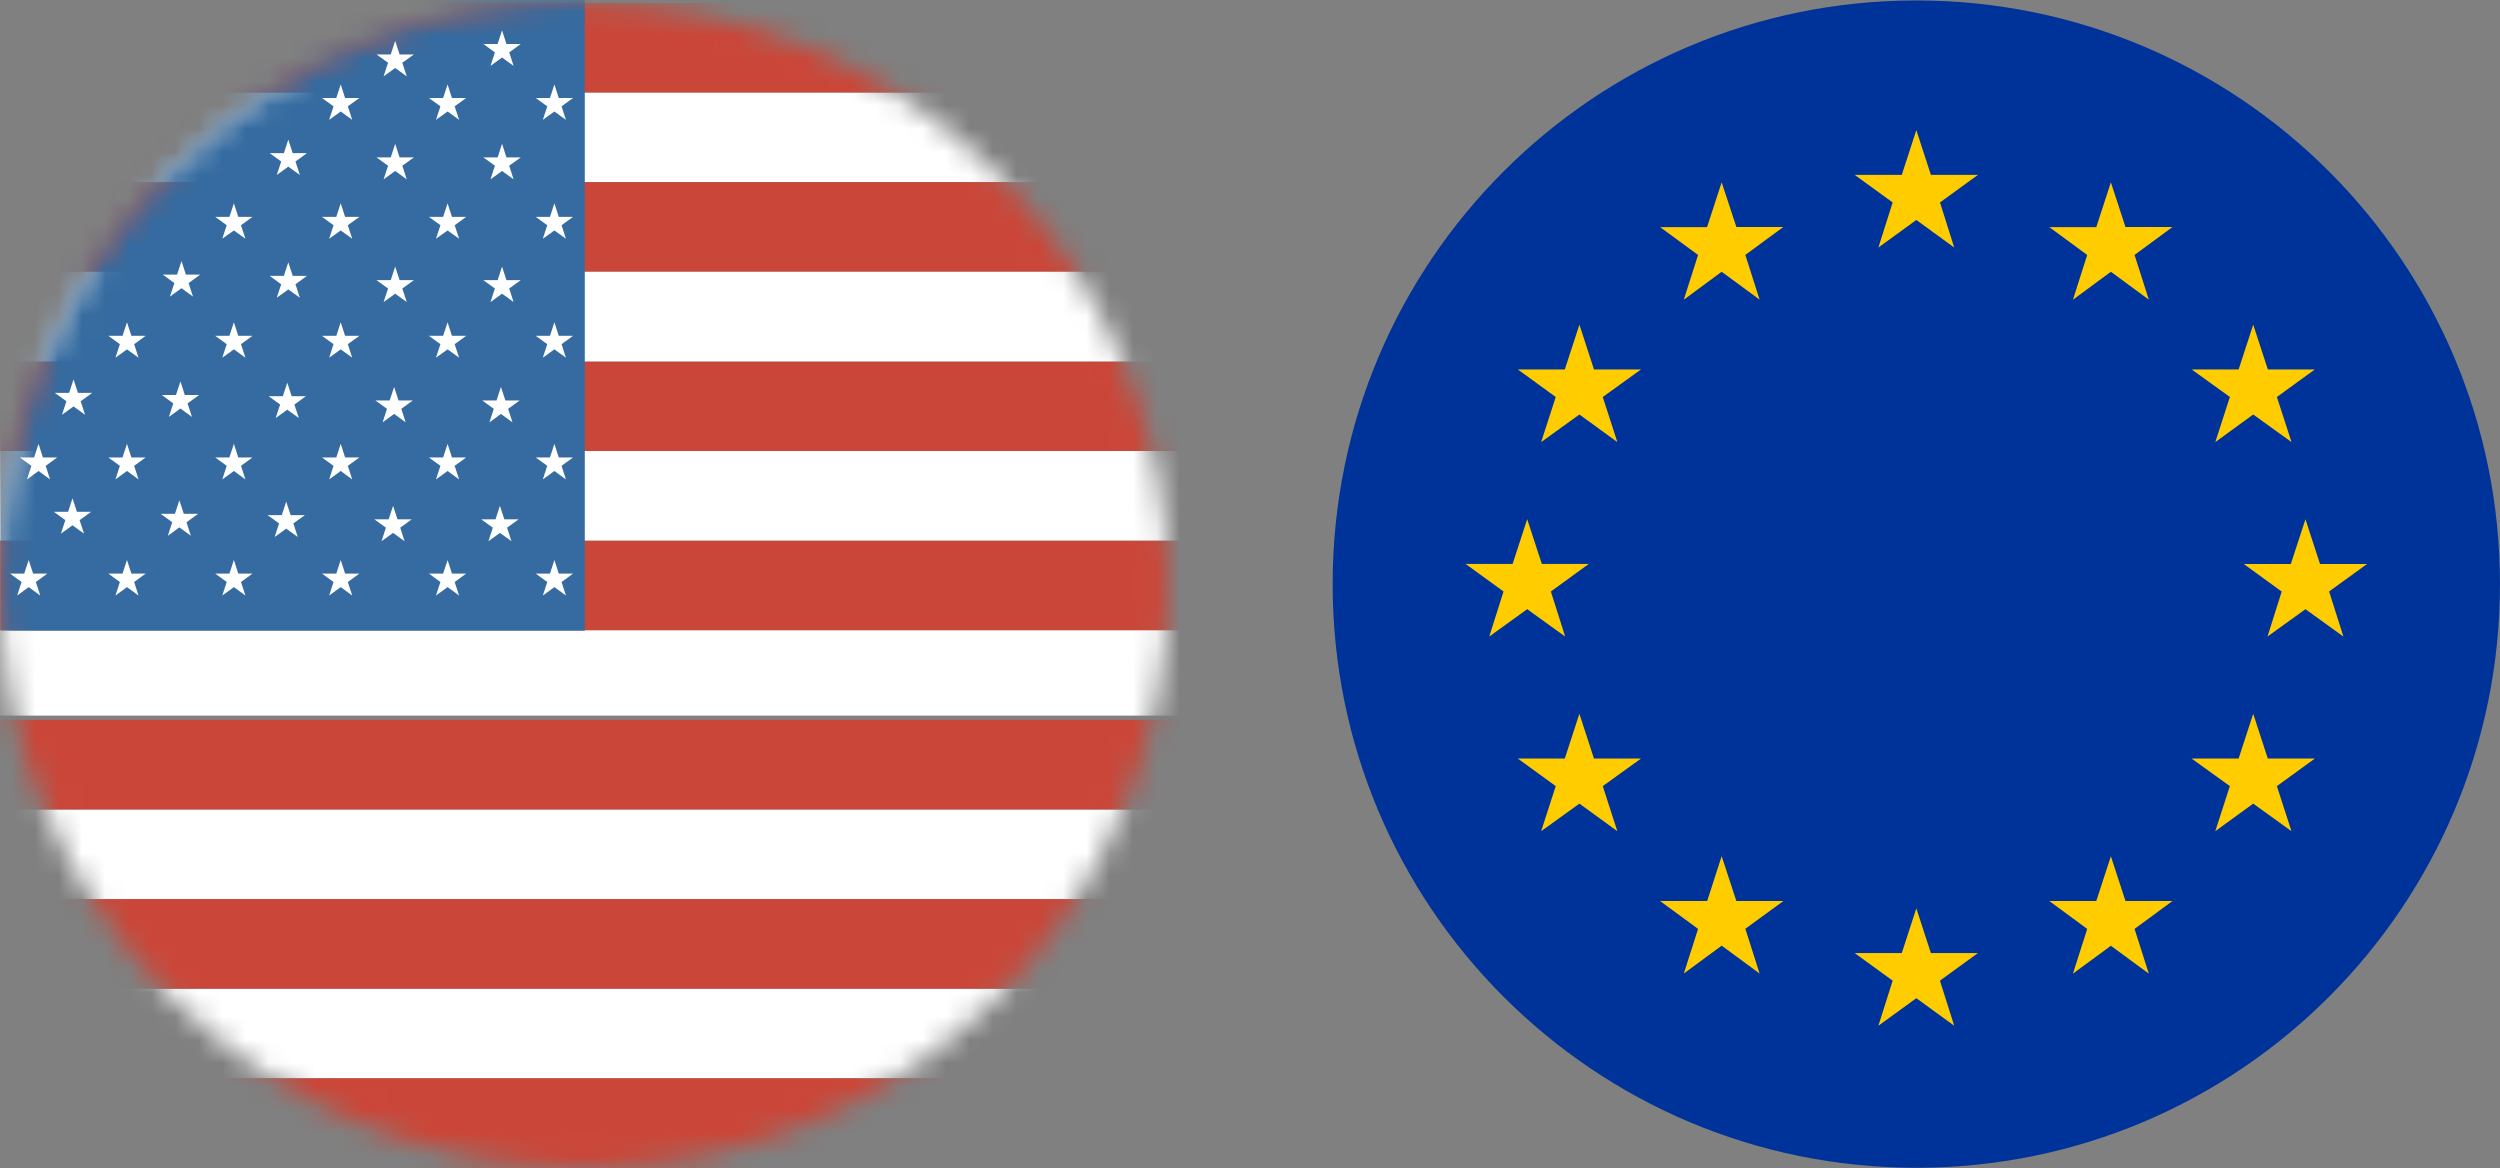 <svg width="107" height="50" viewBox="0 0 107 50" fill="none" xmlns="http://www.w3.org/2000/svg">
<rect x="0" y="0" width="107" height="50" fill="#808080" stroke="none"/>
<mask id="mask0_10797_35838" style="mask-type:luminance" maskUnits="userSpaceOnUse" x="0" y="0" width="50" height="50">
<path d="M49.988 25.061C49.988 31.675 47.355 38.019 42.668 42.696C37.98 47.373 31.623 50 24.994 50C18.365 50 12.008 47.373 7.321 42.696C2.633 38.019 0 31.675 0 25.061C0 18.447 2.633 12.104 7.321 7.427C12.008 2.75 18.365 0.122 24.994 0.122C31.623 0.122 37.98 2.75 42.668 7.427C47.355 12.104 49.988 18.447 49.988 25.061Z" fill="white"/>
</mask>
<g mask="url(#mask0_10797_35838)">
<path d="M-12.438 38.483H62.521V34.645H-12.438V38.483Z" fill="white"/>
<path d="M-12.438 34.645H62.521V30.809H-12.438V34.645Z" fill="#CA4638"/>
<path d="M-12.438 46.152H62.521V42.316H-12.438V46.152Z" fill="white"/>
<path d="M-12.438 49.99H62.521V46.152H-12.438V49.99Z" fill="#CA4638"/>
<path d="M-12.438 42.316H62.521V38.483H-12.438V42.316Z" fill="#CA4638"/>
<path d="M-12.438 30.628H62.521V26.795H-12.438V30.628Z" fill="white"/>
<path d="M-12.438 19.303H62.521V15.47H-12.438V19.303Z" fill="#CA4638"/>
<path d="M-12.438 7.796H62.521V3.958H-12.438V7.796Z" fill="white"/>
<path d="M-12.438 11.632H62.521V7.796H-12.438V11.632Z" fill="#CA4638"/>
<path d="M-12.438 26.977H62.521V23.136H-12.438V26.977Z" fill="#CA4638"/>
<path d="M-12.438 3.958H62.521V0.129H-12.438V3.958Z" fill="#CA4638"/>
<path d="M-12.438 15.47H62.521V11.632H-12.438V15.47Z" fill="white"/>
<path d="M-12.438 23.136H62.521V19.303H-12.438V23.136Z" fill="white"/>
</g>
<mask id="mask1_10797_35838" style="mask-type:luminance" maskUnits="userSpaceOnUse" x="0" y="0" width="50" height="50">
<path d="M50 24.936C50 31.55 47.367 37.892 42.68 42.569C37.993 47.245 31.637 49.872 25.009 49.872C18.381 49.872 12.024 47.245 7.337 42.569C2.651 37.892 0.018 31.55 0.018 24.936C0.018 18.323 2.651 11.98 7.337 7.304C12.024 2.627 18.381 0 25.009 0C31.637 0 37.993 2.627 42.68 7.304C47.367 11.98 50 18.323 50 24.936Z" fill="white"/>
</mask>
<g mask="url(#mask1_10797_35838)">
<path d="M0.041 26.993H25.029V0.003H0.041V26.993Z" fill="#356BA0"/>
</g>
<path d="M19.157 3.614L19.343 4.193H19.953L19.459 4.551L19.651 5.13L19.157 4.772L18.659 5.13L18.85 4.551L18.356 4.193H18.966L19.157 3.614Z" fill="white"/>
<path d="M19.157 8.702L19.343 9.281H19.953L19.459 9.639L19.651 10.218L19.157 9.864L18.659 10.218L18.85 9.639L18.356 9.281H18.966L19.157 8.702Z" fill="white"/>
<path d="M19.157 13.793L19.343 14.373H19.953L19.459 14.73L19.651 15.31L19.157 14.952L18.659 15.31L18.85 14.73L18.356 14.373H18.966L19.157 13.793Z" fill="white"/>
<path d="M19.157 18.996L19.343 19.579H19.953L19.459 19.937L19.651 20.52L19.157 20.158L18.659 20.52L18.85 19.937L18.356 19.579H18.966L19.157 18.996Z" fill="white"/>
<path d="M19.157 23.968L19.343 24.549H19.953L19.459 24.91L19.651 25.489L19.157 25.128L18.659 25.489L18.85 24.91L18.356 24.549H18.966L19.157 23.968Z" fill="white"/>
<path d="M14.582 3.614L14.77 4.193H15.383L14.887 4.551L15.075 5.13L14.582 4.772L14.087 5.13L14.275 4.551L13.781 4.193H14.394L14.582 3.614Z" fill="white"/>
<path d="M14.582 8.702L14.77 9.281H15.383L14.887 9.639L15.075 10.218L14.582 9.864L14.087 10.218L14.275 9.639L13.781 9.281H14.394L14.582 8.702Z" fill="white"/>
<path d="M14.582 13.793L14.77 14.373H15.383L14.887 14.73L15.075 15.31L14.582 14.952L14.087 15.31L14.275 14.73L13.781 14.373H14.394L14.582 13.793Z" fill="white"/>
<path d="M14.582 18.996L14.77 19.579H15.383L14.887 19.937L15.075 20.52L14.582 20.158L14.087 20.52L14.275 19.937L13.781 19.579H14.394L14.582 18.996Z" fill="white"/>
<path d="M14.582 23.968L14.77 24.549H15.383L14.887 24.91L15.075 25.489L14.582 25.128L14.087 25.489L14.275 24.91L13.781 24.549H14.394L14.582 23.968Z" fill="white"/>
<path d="M10.011 8.702L10.197 9.281H10.807L10.314 9.639L10.504 10.218L10.011 9.864L9.513 10.218L9.704 9.639L9.21 9.281H9.819L10.01 8.702" fill="white"/>
<path d="M10.011 13.793L10.197 14.373H10.807L10.314 14.73L10.504 15.31L10.011 14.952L9.513 15.31L9.704 14.73L9.21 14.373H9.819L10.01 13.793" fill="white"/>
<path d="M10.011 18.996L10.197 19.579H10.807L10.314 19.937L10.504 20.52L10.011 20.158L9.513 20.52L9.704 19.937L9.21 19.579H9.819L10.01 18.996" fill="white"/>
<path d="M10.011 23.968L10.197 24.549H10.807L10.314 24.91L10.504 25.489L10.011 25.128L9.513 25.489L9.704 24.91L9.21 24.549H9.819L10.01 23.968" fill="white"/>
<path d="M5.435 13.793L5.623 14.373H6.235L5.742 14.73L5.93 15.31L5.435 14.952L4.941 15.31L5.13 14.73L4.635 14.373H5.244L5.435 13.793" fill="white"/>
<path d="M5.435 18.996L5.623 19.579H6.235L5.742 19.937L5.93 20.52L5.435 20.158L4.941 20.52L5.13 19.937L4.635 19.579H5.244L5.435 18.996" fill="white"/>
<path d="M5.435 23.968L5.623 24.549H6.235L5.742 24.91L5.93 25.489L5.435 25.128L4.941 25.489L5.13 24.91L4.635 24.549H5.244L5.435 23.968" fill="white"/>
<path d="M21.488 6.155L21.676 6.738H22.288L21.793 7.092L21.982 7.676L21.488 7.318L20.993 7.676L21.182 7.092L20.688 6.738H21.299L21.488 6.155" fill="white"/>
<path d="M21.488 11.411L21.676 11.991H22.288L21.793 12.348L21.982 12.928L21.488 12.569L20.993 12.928L21.182 12.348L20.688 11.991H21.299L21.488 11.411" fill="white"/>
<path d="M21.44 16.561L21.63 17.14H22.241L21.747 17.498L21.935 18.077L21.44 17.716L20.947 18.077L21.134 17.498L20.64 17.14H21.252L21.44 16.561" fill="white"/>
<path d="M21.396 21.648L21.586 22.227H22.198L21.702 22.585L21.892 23.165L21.396 22.808L20.904 23.165L21.092 22.585L20.596 22.227H21.208L21.396 21.648Z" fill="white"/>
<path d="M16.913 6.155L17.103 6.738H17.715L17.219 7.092L17.409 7.676L16.913 7.318L16.418 7.676L16.609 7.092L16.115 6.738H16.725L16.913 6.155Z" fill="white"/>
<path d="M16.913 11.411L17.103 11.991H17.715L17.219 12.348L17.409 12.928L16.913 12.569L16.418 12.928L16.609 12.348L16.115 11.991H16.725L16.913 11.411Z" fill="white"/>
<path d="M16.869 16.561L17.057 17.14H17.669L17.176 17.498L17.364 18.077L16.869 17.716L16.375 18.077L16.564 17.498L16.068 17.14H16.678L16.869 16.561" fill="white"/>
<path d="M16.823 21.648L17.012 22.227H17.623L17.129 22.585L17.317 23.165L16.824 22.808L16.329 23.165L16.517 22.585L16.023 22.227H16.634L16.824 21.648" fill="white"/>
<path d="M12.339 5.975L12.528 6.554H13.139L12.646 6.912L12.835 7.491L12.339 7.133L11.845 7.491L12.035 6.912L11.54 6.554H12.151L12.339 5.975" fill="white"/>
<path d="M12.339 11.227L12.528 11.806H13.139L12.646 12.167L12.835 12.743L12.339 12.389L11.845 12.743L12.035 12.167L11.54 11.806H12.151L12.339 11.227" fill="white"/>
<path d="M12.296 16.377L12.482 16.956H13.095L12.6 17.314L12.789 17.893L12.296 17.535L11.799 17.893L11.989 17.314L11.495 16.956H12.106L12.296 16.377Z" fill="white"/>
<path d="M12.249 21.467L12.439 22.047H13.05L12.556 22.401L12.745 22.984L12.25 22.626L11.756 22.984L11.944 22.401L11.449 22.047H12.06L12.25 21.467" fill="white"/>
<path d="M7.769 11.175L7.956 11.754H8.568L8.072 12.117L8.261 12.696L7.768 12.335L7.272 12.696L7.463 12.117L6.968 11.754H7.579L7.768 11.175" fill="white"/>
<path d="M7.723 16.325L7.91 16.905H8.522L8.027 17.266L8.217 17.845L7.723 17.484L7.228 17.845L7.416 17.266L6.923 16.905H7.532L7.723 16.325" fill="white"/>
<path d="M7.677 21.412L7.866 21.992H8.477L7.982 22.353L8.17 22.932L7.676 22.572L7.183 22.932L7.371 22.353L6.876 21.992H7.487L7.677 21.412Z" fill="white"/>
<path d="M3.147 16.237L3.336 16.816H3.947L3.452 17.174L3.642 17.753L3.147 17.395L2.653 17.753L2.842 17.174L2.347 16.816H2.959L3.147 16.237" fill="white"/>
<path d="M3.103 21.325L3.29 21.904H3.902L3.407 22.262L3.597 22.841L3.103 22.483L2.607 22.841L2.796 22.262L2.303 21.904H2.914L3.103 21.325" fill="white"/>
<path d="M23.728 3.614L23.915 4.193H24.528L24.034 4.551L24.222 5.13L23.728 4.772L23.233 5.13L23.422 4.551L22.928 4.193H23.539L23.728 3.614Z" fill="white"/>
<path d="M23.728 8.702L23.915 9.281H24.528L24.034 9.639L24.222 10.218L23.728 9.864L23.233 10.218L23.422 9.639L22.928 9.281H23.539L23.728 8.702Z" fill="white"/>
<path d="M23.728 13.793L23.915 14.373H24.528L24.034 14.73L24.222 15.31L23.728 14.952L23.233 15.31L23.422 14.73L22.928 14.373H23.539L23.728 13.793Z" fill="white"/>
<path d="M23.728 18.996L23.915 19.579H24.528L24.034 19.937L24.222 20.52L23.728 20.158L23.233 20.52L23.422 19.937L22.928 19.579H23.539L23.728 18.996Z" fill="white"/>
<path d="M23.728 23.968L23.915 24.549H24.528L24.034 24.91L24.222 25.489L23.728 25.128L23.233 25.489L23.422 24.91L22.928 24.549H23.539L23.728 23.968Z" fill="white"/>
<path d="M21.488 1.301L21.676 1.882H22.288L21.795 2.243L21.983 2.822L21.488 2.461L20.994 2.822L21.182 2.243L20.688 1.882H21.297L21.488 1.301" fill="white"/>
<path d="M1.228 23.968L1.416 24.549H2.028L1.535 24.91L1.723 25.489L1.228 25.128L0.734 25.489L0.923 24.91L0.428 24.549H1.037L1.228 23.968" fill="white"/>
<path d="M1.649 18.996L1.837 19.579H2.449L1.956 19.937L2.144 20.52L1.649 20.158L1.155 20.52L1.344 19.937L0.849 19.579H1.458L1.649 18.996" fill="white"/>
<path d="M16.913 1.748L17.103 2.331H17.715L17.219 2.685L17.409 3.268L16.913 2.91L16.418 3.268L16.609 2.685L16.115 2.331H16.725L16.913 1.748Z" fill="white"/>
<g clip-path="url(#clip0_10797_35838)">
<path fill-rule="evenodd" clip-rule="evenodd" d="M82.018 49.981C95.813 49.981 106.999 38.795 106.999 25C106.999 11.205 95.813 0.019 82.018 0.019C68.223 0.019 57.037 11.205 57.037 25C57.037 38.795 68.222 49.981 82.018 49.981Z" fill="#003399"/>
<path d="M82.019 5.57L81.396 7.485H79.382L81.006 8.665L80.395 10.594L82.019 9.414L83.64 10.594L83.031 8.665L84.655 7.485H82.643L82.019 5.57Z" fill="#FFCC00"/>
<path d="M82.643 40.792L82.019 38.878L81.396 40.792H79.382L81.006 41.972L80.395 43.901L82.019 42.722L83.64 43.901L83.029 41.972L84.653 40.792H82.643Z" fill="#FFCC00"/>
<path d="M65.364 26.073L66.988 27.244L66.377 25.315L68.001 24.135H65.989L65.364 22.221L64.74 24.135H62.727L64.351 25.315L63.74 27.244L65.364 26.073Z" fill="#FFCC00"/>
<path d="M73.687 7.804L73.063 9.72H71.053L72.677 10.913L72.066 12.828L73.687 11.631L75.311 12.825L74.7 10.91L76.325 9.717H74.317L73.687 7.804Z" fill="#FFCC00"/>
<path d="M67.599 13.897L66.974 15.812H64.962L66.586 16.991L65.961 18.921L67.599 17.741L69.222 18.921L68.598 16.991L70.235 15.812H68.222L67.599 13.897Z" fill="#FFCC00"/>
<path d="M68.222 32.466L67.598 30.551L66.973 32.466H64.962L66.586 33.646L65.961 35.575L67.599 34.395L69.222 35.575L68.598 33.646L70.235 32.466H68.222Z" fill="#FFCC00"/>
<path d="M74.316 38.564L73.687 36.645L73.067 38.564H71.053L72.677 39.757L72.068 41.667L73.687 40.474L75.311 41.667L74.7 39.752L76.328 38.564H74.316Z" fill="#FFCC00"/>
<path d="M101.309 24.139H99.297L98.673 22.225L98.048 24.139H96.033L97.657 25.319L97.049 27.244L98.673 26.073L100.297 27.244L99.686 25.315L101.309 24.139Z" fill="#FFCC00"/>
<path d="M90.346 7.804L89.721 9.72H87.709L89.333 10.913L88.722 12.828L90.346 11.631L91.969 12.825L91.359 10.91L92.982 9.717H90.97L90.346 7.804Z" fill="#FFCC00"/>
<path d="M95.439 16.991L94.815 18.921L96.438 17.741L98.076 18.921L97.451 16.991L99.075 15.812H97.063L96.438 13.897L95.814 15.812H93.802L95.439 16.991Z" fill="#FFCC00"/>
<path d="M97.062 32.466L96.437 30.551L95.813 32.466H93.801L95.438 33.646L94.814 35.575L96.437 34.395L98.075 35.575L97.45 33.646L99.075 32.466H97.062Z" fill="#FFCC00"/>
<path d="M90.97 38.564L90.346 36.649L89.721 38.564H87.709L89.333 39.757L88.722 41.672L90.346 40.478L91.969 41.672L91.359 39.757L92.982 38.564H90.97Z" fill="#FFCC00"/>
</g>
<defs>
<clipPath id="clip0_10797_35838">
<rect width="50" height="50" fill="white" transform="translate(57)"/>
</clipPath>
</defs>
</svg>
